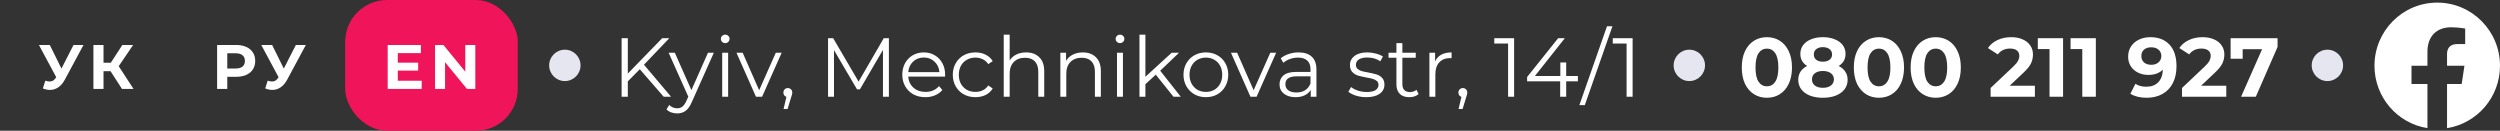 <svg width="478" height="25" viewBox="0 0 478 25" fill="none" xmlns="http://www.w3.org/2000/svg">
<rect x="0" y="0" width="478" height="25" fill="#333333" stroke="none"/>
<g clip-path="url(#clip0_62149_2701)">
<path d="M15.962 8.6L12.386 15.248C12.042 15.888 11.626 16.372 11.138 16.7C10.658 17.028 10.134 17.192 9.566 17.192C9.126 17.192 8.67 17.096 8.198 16.904L8.666 15.428C9.002 15.532 9.282 15.584 9.506 15.584C9.746 15.584 9.962 15.528 10.154 15.416C10.346 15.296 10.522 15.112 10.682 14.864L10.754 14.768L7.442 8.6H9.518L11.75 13.112L14.054 8.6H15.962ZM21.138 13.616H19.794V17H17.862V8.6H19.794V11.996H21.186L23.394 8.6H25.446L22.698 12.656L25.53 17H23.322L21.138 13.616Z" fill="white"/>
<path d="M45.149 8.6C45.893 8.6 46.537 8.724 47.081 8.972C47.633 9.22 48.057 9.572 48.353 10.028C48.649 10.484 48.797 11.024 48.797 11.648C48.797 12.264 48.649 12.804 48.353 13.268C48.057 13.724 47.633 14.076 47.081 14.324C46.537 14.564 45.893 14.684 45.149 14.684H43.457V17H41.513V8.6H45.149ZM45.041 13.1C45.625 13.1 46.069 12.976 46.373 12.728C46.677 12.472 46.829 12.112 46.829 11.648C46.829 11.176 46.677 10.816 46.373 10.568C46.069 10.312 45.625 10.184 45.041 10.184H43.457V13.1H45.041ZM58.476 8.6L54.9 15.248C54.556 15.888 54.14 16.372 53.652 16.7C53.172 17.028 52.648 17.192 52.08 17.192C51.64 17.192 51.184 17.096 50.712 16.904L51.18 15.428C51.516 15.532 51.796 15.584 52.02 15.584C52.26 15.584 52.476 15.528 52.668 15.416C52.86 15.296 53.036 15.112 53.196 14.864L53.268 14.768L49.956 8.6H52.032L54.264 13.112L56.568 8.6H58.476Z" fill="white"/>
<rect x="66" width="33" height="25" rx="8" fill="#F0145A"/>
<path d="M80.629 15.44V17H74.125V8.6H80.473V10.16H76.057V11.984H79.957V13.496H76.057V15.44H80.629ZM90.88 8.6V17H89.284L85.096 11.9V17H83.176V8.6H84.784L88.96 13.7V8.6H90.88Z" fill="white"/>
<circle cx="108" cy="12.5" r="3" fill="#E6E6F0"/>
<path d="M122.327 13.236L120.039 15.556V18.5H118.855V7.3H120.039V14.068L126.615 7.3H127.975L123.127 12.372L128.311 18.5H126.903L122.327 13.236ZM136.484 10.084L132.276 19.508C131.935 20.297 131.54 20.857 131.092 21.188C130.644 21.519 130.105 21.684 129.476 21.684C129.071 21.684 128.692 21.62 128.34 21.492C127.988 21.364 127.684 21.172 127.428 20.916L127.956 20.068C128.383 20.495 128.895 20.708 129.492 20.708C129.876 20.708 130.201 20.601 130.468 20.388C130.745 20.175 131.001 19.812 131.236 19.3L131.604 18.484L127.844 10.084H129.028L132.196 17.236L135.364 10.084H136.484ZM138.084 10.084H139.22V18.5H138.084V10.084ZM138.66 8.244C138.425 8.244 138.228 8.164 138.068 8.004C137.908 7.844 137.828 7.652 137.828 7.428C137.828 7.215 137.908 7.028 138.068 6.868C138.228 6.708 138.425 6.628 138.66 6.628C138.895 6.628 139.092 6.708 139.252 6.868C139.412 7.017 139.492 7.199 139.492 7.412C139.492 7.647 139.412 7.844 139.252 8.004C139.092 8.164 138.895 8.244 138.66 8.244ZM149.453 10.084L145.709 18.5H144.541L140.813 10.084H141.997L145.149 17.252L148.333 10.084H149.453ZM150.634 16.836C150.879 16.836 151.082 16.921 151.242 17.092C151.402 17.252 151.482 17.455 151.482 17.7C151.482 17.828 151.461 17.967 151.418 18.116C151.386 18.265 151.333 18.436 151.258 18.628L150.586 20.836H149.818L150.362 18.516C150.191 18.463 150.053 18.367 149.946 18.228C149.839 18.079 149.786 17.903 149.786 17.7C149.786 17.455 149.866 17.252 150.026 17.092C150.186 16.921 150.389 16.836 150.634 16.836ZM169.956 7.3V18.5H168.82V9.54L164.42 17.076H163.86L159.46 9.588V18.5H158.324V7.3H159.3L164.164 15.604L168.98 7.3H169.956ZM180.693 14.644H173.653C173.717 15.519 174.053 16.228 174.661 16.772C175.269 17.305 176.037 17.572 176.965 17.572C177.488 17.572 177.968 17.481 178.405 17.3C178.843 17.108 179.221 16.831 179.541 16.468L180.181 17.204C179.808 17.652 179.339 17.993 178.773 18.228C178.219 18.463 177.605 18.58 176.933 18.58C176.069 18.58 175.301 18.399 174.629 18.036C173.968 17.663 173.451 17.151 173.077 16.5C172.704 15.849 172.517 15.113 172.517 14.292C172.517 13.471 172.693 12.735 173.045 12.084C173.408 11.433 173.899 10.927 174.517 10.564C175.147 10.201 175.851 10.02 176.629 10.02C177.408 10.02 178.107 10.201 178.725 10.564C179.344 10.927 179.829 11.433 180.181 12.084C180.533 12.724 180.709 13.46 180.709 14.292L180.693 14.644ZM176.629 10.996C175.819 10.996 175.136 11.257 174.581 11.78C174.037 12.292 173.728 12.964 173.653 13.796H179.621C179.547 12.964 179.232 12.292 178.677 11.78C178.133 11.257 177.451 10.996 176.629 10.996ZM186.51 18.58C185.678 18.58 184.931 18.399 184.27 18.036C183.619 17.673 183.107 17.167 182.734 16.516C182.36 15.855 182.174 15.113 182.174 14.292C182.174 13.471 182.36 12.735 182.734 12.084C183.107 11.433 183.619 10.927 184.27 10.564C184.931 10.201 185.678 10.02 186.51 10.02C187.235 10.02 187.88 10.164 188.446 10.452C189.022 10.729 189.475 11.14 189.806 11.684L188.958 12.26C188.68 11.844 188.328 11.535 187.902 11.332C187.475 11.119 187.011 11.012 186.51 11.012C185.902 11.012 185.352 11.151 184.862 11.428C184.382 11.695 184.003 12.079 183.726 12.58C183.459 13.081 183.326 13.652 183.326 14.292C183.326 14.943 183.459 15.519 183.726 16.02C184.003 16.511 184.382 16.895 184.862 17.172C185.352 17.439 185.902 17.572 186.51 17.572C187.011 17.572 187.475 17.471 187.902 17.268C188.328 17.065 188.68 16.756 188.958 16.34L189.806 16.916C189.475 17.46 189.022 17.876 188.446 18.164C187.87 18.441 187.224 18.58 186.51 18.58ZM196.2 10.02C197.256 10.02 198.093 10.329 198.712 10.948C199.341 11.556 199.656 12.447 199.656 13.62V18.5H198.52V13.732C198.52 12.857 198.301 12.191 197.864 11.732C197.427 11.273 196.803 11.044 195.992 11.044C195.085 11.044 194.365 11.316 193.832 11.86C193.309 12.393 193.048 13.135 193.048 14.084V18.5H191.912V6.628H193.048V11.556C193.357 11.065 193.784 10.687 194.328 10.42C194.872 10.153 195.496 10.02 196.2 10.02ZM207.028 10.02C208.084 10.02 208.922 10.329 209.54 10.948C210.17 11.556 210.484 12.447 210.484 13.62V18.5H209.348V13.732C209.348 12.857 209.13 12.191 208.692 11.732C208.255 11.273 207.631 11.044 206.82 11.044C205.914 11.044 205.194 11.316 204.66 11.86C204.138 12.393 203.876 13.135 203.876 14.084V18.5H202.74V10.084H203.828V11.636C204.138 11.124 204.564 10.729 205.108 10.452C205.663 10.164 206.303 10.02 207.028 10.02ZM213.568 10.084H214.704V18.5H213.568V10.084ZM214.144 8.244C213.91 8.244 213.712 8.164 213.552 8.004C213.392 7.844 213.312 7.652 213.312 7.428C213.312 7.215 213.392 7.028 213.552 6.868C213.712 6.708 213.91 6.628 214.144 6.628C214.379 6.628 214.576 6.708 214.736 6.868C214.896 7.017 214.976 7.199 214.976 7.412C214.976 7.647 214.896 7.844 214.736 8.004C214.576 8.164 214.379 8.244 214.144 8.244ZM220.985 14.276L219.001 16.1V18.5H217.865V6.628H219.001V14.676L224.025 10.084H225.433L221.833 13.524L225.769 18.5H224.377L220.985 14.276ZM230.571 18.58C229.76 18.58 229.03 18.399 228.379 18.036C227.728 17.663 227.216 17.151 226.843 16.5C226.47 15.849 226.283 15.113 226.283 14.292C226.283 13.471 226.47 12.735 226.843 12.084C227.216 11.433 227.728 10.927 228.379 10.564C229.03 10.201 229.76 10.02 230.571 10.02C231.382 10.02 232.112 10.201 232.763 10.564C233.414 10.927 233.92 11.433 234.283 12.084C234.656 12.735 234.843 13.471 234.843 14.292C234.843 15.113 234.656 15.849 234.283 16.5C233.92 17.151 233.414 17.663 232.763 18.036C232.112 18.399 231.382 18.58 230.571 18.58ZM230.571 17.572C231.168 17.572 231.702 17.439 232.171 17.172C232.651 16.895 233.024 16.505 233.291 16.004C233.558 15.503 233.691 14.932 233.691 14.292C233.691 13.652 233.558 13.081 233.291 12.58C233.024 12.079 232.651 11.695 232.171 11.428C231.702 11.151 231.168 11.012 230.571 11.012C229.974 11.012 229.435 11.151 228.955 11.428C228.486 11.695 228.112 12.079 227.835 12.58C227.568 13.081 227.435 13.652 227.435 14.292C227.435 14.932 227.568 15.503 227.835 16.004C228.112 16.505 228.486 16.895 228.955 17.172C229.435 17.439 229.974 17.572 230.571 17.572ZM244 10.084L240.256 18.5H239.088L235.36 10.084H236.544L239.696 17.252L242.88 10.084H244ZM248.294 10.02C249.392 10.02 250.235 10.297 250.822 10.852C251.408 11.396 251.702 12.207 251.702 13.284V18.5H250.614V17.188C250.358 17.625 249.979 17.967 249.478 18.212C248.987 18.457 248.4 18.58 247.718 18.58C246.779 18.58 246.032 18.356 245.478 17.908C244.923 17.46 244.646 16.868 244.646 16.132C244.646 15.417 244.902 14.841 245.414 14.404C245.936 13.967 246.763 13.748 247.894 13.748H250.566V13.236C250.566 12.511 250.363 11.961 249.958 11.588C249.552 11.204 248.96 11.012 248.182 11.012C247.648 11.012 247.136 11.103 246.646 11.284C246.155 11.455 245.734 11.695 245.382 12.004L244.87 11.156C245.296 10.793 245.808 10.516 246.406 10.324C247.003 10.121 247.632 10.02 248.294 10.02ZM247.894 17.684C248.534 17.684 249.083 17.54 249.542 17.252C250 16.953 250.342 16.527 250.566 15.972V14.596H247.926C246.486 14.596 245.766 15.097 245.766 16.1C245.766 16.591 245.952 16.98 246.326 17.268C246.699 17.545 247.222 17.684 247.894 17.684ZM261.231 18.58C260.548 18.58 259.892 18.484 259.263 18.292C258.644 18.089 258.159 17.839 257.807 17.54L258.319 16.644C258.671 16.921 259.113 17.151 259.647 17.332C260.18 17.503 260.735 17.588 261.311 17.588C262.079 17.588 262.644 17.471 263.007 17.236C263.38 16.991 263.567 16.649 263.567 16.212C263.567 15.903 263.465 15.663 263.263 15.492C263.06 15.311 262.804 15.177 262.495 15.092C262.185 14.996 261.775 14.905 261.263 14.82C260.58 14.692 260.031 14.564 259.615 14.436C259.199 14.297 258.841 14.068 258.543 13.748C258.255 13.428 258.111 12.985 258.111 12.42C258.111 11.716 258.404 11.14 258.991 10.692C259.577 10.244 260.393 10.02 261.439 10.02C261.983 10.02 262.527 10.095 263.071 10.244C263.615 10.383 264.063 10.569 264.415 10.804L263.919 11.716C263.225 11.236 262.399 10.996 261.439 10.996C260.713 10.996 260.164 11.124 259.791 11.38C259.428 11.636 259.247 11.972 259.247 12.388C259.247 12.708 259.348 12.964 259.551 13.156C259.764 13.348 260.025 13.492 260.335 13.588C260.644 13.673 261.071 13.764 261.615 13.86C262.287 13.988 262.825 14.116 263.231 14.244C263.636 14.372 263.983 14.591 264.271 14.9C264.559 15.209 264.703 15.636 264.703 16.18C264.703 16.916 264.393 17.503 263.775 17.94C263.167 18.367 262.319 18.58 261.231 18.58ZM271.235 17.988C271.021 18.18 270.755 18.329 270.435 18.436C270.125 18.532 269.8 18.58 269.459 18.58C268.669 18.58 268.061 18.367 267.635 17.94C267.208 17.513 266.995 16.911 266.995 16.132V11.044H265.491V10.084H266.995V8.244H268.131V10.084H270.691V11.044H268.131V16.068C268.131 16.569 268.253 16.953 268.499 17.22C268.755 17.476 269.117 17.604 269.587 17.604C269.821 17.604 270.045 17.567 270.259 17.492C270.483 17.417 270.675 17.311 270.835 17.172L271.235 17.988ZM274.391 11.732C274.657 11.167 275.052 10.74 275.575 10.452C276.108 10.164 276.764 10.02 277.543 10.02V11.124L277.271 11.108C276.385 11.108 275.692 11.38 275.191 11.924C274.689 12.468 274.439 13.231 274.439 14.212V18.5H273.303V10.084H274.391V11.732ZM279.696 16.836C279.942 16.836 280.144 16.921 280.304 17.092C280.464 17.252 280.544 17.455 280.544 17.7C280.544 17.828 280.523 17.967 280.48 18.116C280.448 18.265 280.395 18.436 280.32 18.628L279.648 20.836H278.88L279.424 18.516C279.254 18.463 279.115 18.367 279.008 18.228C278.902 18.079 278.848 17.903 278.848 17.7C278.848 17.455 278.928 17.252 279.088 17.092C279.248 16.921 279.451 16.836 279.696 16.836ZM289.499 7.3V18.5H288.347V8.324H285.707V7.3H289.499ZM301.696 15.556H299.456V18.5H298.304V15.556H291.984V14.724L297.92 7.3H299.2L293.472 14.532H298.336V11.94H299.456V14.532H301.696V15.556ZM307.255 5.028H308.295L303.015 20.1H301.975L307.255 5.028ZM312.155 7.3V18.5H311.003V8.324H308.363V7.3H312.155Z" fill="white"/>
<circle cx="323" cy="12.5" r="3" fill="#E6E6F0"/>
<path d="M337.83 18.692C336.902 18.692 336.076 18.463 335.35 18.004C334.625 17.545 334.054 16.884 333.638 16.02C333.233 15.145 333.03 14.105 333.03 12.9C333.03 11.695 333.233 10.66 333.638 9.796C334.054 8.921 334.625 8.255 335.35 7.796C336.076 7.337 336.902 7.108 337.83 7.108C338.758 7.108 339.585 7.337 340.31 7.796C341.036 8.255 341.601 8.921 342.006 9.796C342.422 10.66 342.63 11.695 342.63 12.9C342.63 14.105 342.422 15.145 342.006 16.02C341.601 16.884 341.036 17.545 340.31 18.004C339.585 18.463 338.758 18.692 337.83 18.692ZM337.83 16.5C338.513 16.5 339.046 16.207 339.43 15.62C339.825 15.033 340.022 14.127 340.022 12.9C340.022 11.673 339.825 10.767 339.43 10.18C339.046 9.593 338.513 9.3 337.83 9.3C337.158 9.3 336.625 9.593 336.23 10.18C335.846 10.767 335.654 11.673 335.654 12.9C335.654 14.127 335.846 15.033 336.23 15.62C336.625 16.207 337.158 16.5 337.83 16.5ZM351.554 12.612C352.108 12.889 352.53 13.252 352.818 13.7C353.116 14.148 353.266 14.665 353.266 15.252C353.266 15.945 353.068 16.553 352.674 17.076C352.279 17.588 351.724 17.988 351.01 18.276C350.295 18.553 349.468 18.692 348.53 18.692C347.591 18.692 346.764 18.553 346.05 18.276C345.346 17.988 344.796 17.588 344.402 17.076C344.018 16.553 343.826 15.945 343.826 15.252C343.826 14.665 343.97 14.148 344.258 13.7C344.556 13.252 344.978 12.889 345.522 12.612C345.106 12.356 344.786 12.036 344.562 11.652C344.338 11.257 344.226 10.809 344.226 10.308C344.226 9.657 344.407 9.092 344.77 8.612C345.132 8.132 345.639 7.764 346.29 7.508C346.94 7.241 347.687 7.108 348.53 7.108C349.383 7.108 350.135 7.241 350.786 7.508C351.447 7.764 351.959 8.132 352.322 8.612C352.684 9.092 352.866 9.657 352.866 10.308C352.866 10.809 352.754 11.257 352.53 11.652C352.306 12.036 351.98 12.356 351.554 12.612ZM348.53 9.012C348.007 9.012 347.586 9.14 347.266 9.396C346.956 9.641 346.802 9.983 346.802 10.42C346.802 10.847 346.956 11.183 347.266 11.428C347.575 11.673 347.996 11.796 348.53 11.796C349.063 11.796 349.49 11.673 349.81 11.428C350.13 11.183 350.29 10.847 350.29 10.42C350.29 9.983 350.13 9.641 349.81 9.396C349.49 9.14 349.063 9.012 348.53 9.012ZM348.53 16.788C349.18 16.788 349.692 16.644 350.066 16.356C350.45 16.057 350.642 15.663 350.642 15.172C350.642 14.681 350.45 14.292 350.066 14.004C349.692 13.716 349.18 13.572 348.53 13.572C347.89 13.572 347.383 13.716 347.01 14.004C346.636 14.292 346.45 14.681 346.45 15.172C346.45 15.673 346.636 16.068 347.01 16.356C347.383 16.644 347.89 16.788 348.53 16.788ZM359.252 18.692C358.324 18.692 357.497 18.463 356.772 18.004C356.047 17.545 355.476 16.884 355.06 16.02C354.655 15.145 354.452 14.105 354.452 12.9C354.452 11.695 354.655 10.66 355.06 9.796C355.476 8.921 356.047 8.255 356.772 7.796C357.497 7.337 358.324 7.108 359.252 7.108C360.18 7.108 361.007 7.337 361.732 7.796C362.457 8.255 363.023 8.921 363.428 9.796C363.844 10.66 364.052 11.695 364.052 12.9C364.052 14.105 363.844 15.145 363.428 16.02C363.023 16.884 362.457 17.545 361.732 18.004C361.007 18.463 360.18 18.692 359.252 18.692ZM359.252 16.5C359.935 16.5 360.468 16.207 360.852 15.62C361.247 15.033 361.444 14.127 361.444 12.9C361.444 11.673 361.247 10.767 360.852 10.18C360.468 9.593 359.935 9.3 359.252 9.3C358.58 9.3 358.047 9.593 357.652 10.18C357.268 10.767 357.076 11.673 357.076 12.9C357.076 14.127 357.268 15.033 357.652 15.62C358.047 16.207 358.58 16.5 359.252 16.5ZM370.112 18.692C369.184 18.692 368.357 18.463 367.632 18.004C366.906 17.545 366.336 16.884 365.92 16.02C365.514 15.145 365.312 14.105 365.312 12.9C365.312 11.695 365.514 10.66 365.92 9.796C366.336 8.921 366.906 8.255 367.632 7.796C368.357 7.337 369.184 7.108 370.112 7.108C371.04 7.108 371.866 7.337 372.592 7.796C373.317 8.255 373.882 8.921 374.288 9.796C374.704 10.66 374.912 11.695 374.912 12.9C374.912 14.105 374.704 15.145 374.288 16.02C373.882 16.884 373.317 17.545 372.592 18.004C371.866 18.463 371.04 18.692 370.112 18.692ZM370.112 16.5C370.794 16.5 371.328 16.207 371.712 15.62C372.106 15.033 372.304 14.127 372.304 12.9C372.304 11.673 372.106 10.767 371.712 10.18C371.328 9.593 370.794 9.3 370.112 9.3C369.44 9.3 368.906 9.593 368.512 10.18C368.128 10.767 367.936 11.673 367.936 12.9C367.936 14.127 368.128 15.033 368.512 15.62C368.906 16.207 369.44 16.5 370.112 16.5ZM389.07 16.388V18.5H380.606V16.82L384.926 12.74C385.385 12.303 385.694 11.929 385.854 11.62C386.014 11.3 386.094 10.985 386.094 10.676C386.094 10.228 385.939 9.887 385.63 9.652C385.331 9.407 384.889 9.284 384.302 9.284C383.811 9.284 383.369 9.38 382.974 9.572C382.579 9.753 382.249 10.031 381.982 10.404L380.094 9.188C380.531 8.537 381.134 8.031 381.902 7.668C382.67 7.295 383.55 7.108 384.542 7.108C385.374 7.108 386.099 7.247 386.718 7.524C387.347 7.791 387.833 8.175 388.174 8.676C388.526 9.167 388.702 9.748 388.702 10.42C388.702 11.028 388.574 11.599 388.318 12.132C388.062 12.665 387.566 13.273 386.83 13.956L384.254 16.388H389.07ZM394.46 7.3V18.5H391.868V9.38H389.628V7.3H394.46ZM400.725 7.3V18.5H398.133V9.38H395.893V7.3H400.725ZM411.138 7.108C412.706 7.108 413.933 7.588 414.818 8.548C415.703 9.497 416.146 10.868 416.146 12.66C416.146 13.929 415.906 15.017 415.426 15.924C414.957 16.831 414.29 17.519 413.426 17.988C412.562 18.457 411.565 18.692 410.434 18.692C409.837 18.692 409.266 18.628 408.722 18.5C408.178 18.361 407.714 18.169 407.33 17.924L408.29 16.02C408.834 16.393 409.533 16.58 410.386 16.58C411.335 16.58 412.087 16.303 412.642 15.748C413.197 15.183 413.495 14.372 413.538 13.316C412.866 13.988 411.938 14.324 410.754 14.324C410.039 14.324 409.389 14.18 408.802 13.892C408.215 13.604 407.751 13.199 407.41 12.676C407.069 12.143 406.898 11.529 406.898 10.836C406.898 10.089 407.085 9.433 407.458 8.868C407.831 8.303 408.338 7.871 408.978 7.572C409.629 7.263 410.349 7.108 411.138 7.108ZM411.33 12.388C411.895 12.388 412.354 12.233 412.706 11.924C413.069 11.604 413.25 11.199 413.25 10.708C413.25 10.217 413.074 9.817 412.722 9.508C412.381 9.199 411.906 9.044 411.298 9.044C410.743 9.044 410.29 9.193 409.938 9.492C409.597 9.791 409.426 10.196 409.426 10.708C409.426 11.22 409.597 11.631 409.938 11.94C410.29 12.239 410.754 12.388 411.33 12.388ZM425.664 16.388V18.5H417.2V16.82L421.52 12.74C421.979 12.303 422.288 11.929 422.448 11.62C422.608 11.3 422.688 10.985 422.688 10.676C422.688 10.228 422.533 9.887 422.224 9.652C421.925 9.407 421.483 9.284 420.896 9.284C420.405 9.284 419.963 9.38 419.568 9.572C419.173 9.753 418.843 10.031 418.576 10.404L416.688 9.188C417.125 8.537 417.728 8.031 418.496 7.668C419.264 7.295 420.144 7.108 421.136 7.108C421.968 7.108 422.693 7.247 423.312 7.524C423.941 7.791 424.427 8.175 424.768 8.676C425.12 9.167 425.296 9.748 425.296 10.42C425.296 11.028 425.168 11.599 424.912 12.132C424.656 12.665 424.16 13.273 423.424 13.956L420.848 16.388H425.664ZM435.47 7.3V8.98L431.31 18.5H428.494L432.51 9.412H428.798V11.236H426.494V7.3H435.47Z" fill="white"/>
<circle cx="445" cy="12.5" r="3" fill="#E6E6F0"/>
<g clip-path="url(#clip1_62149_2701)">
<path d="M478 12.573C478 5.905 472.627 0.5 466 0.5C459.373 0.5 454 5.905 454 12.573C454 18.599 458.388 23.594 464.125 24.5V16.063H461.078V12.573H464.125V9.913C464.125 6.888 465.917 5.216 468.658 5.216C469.97 5.216 471.344 5.452 471.344 5.452V8.423H469.831C468.34 8.423 467.875 9.354 467.875 10.309V12.573H471.203L470.671 16.063H467.875V24.5C473.612 23.594 478 18.599 478 12.573Z" fill="white"/>
</g>
</g>
<defs>
<clipPath id="clip0_62149_2701">
<rect width="478" height="25" fill="white"/>
</clipPath>
<clipPath id="clip1_62149_2701">
<rect width="24" height="24" fill="white" transform="translate(454 0.5)"/>
</clipPath>
</defs>
</svg>
